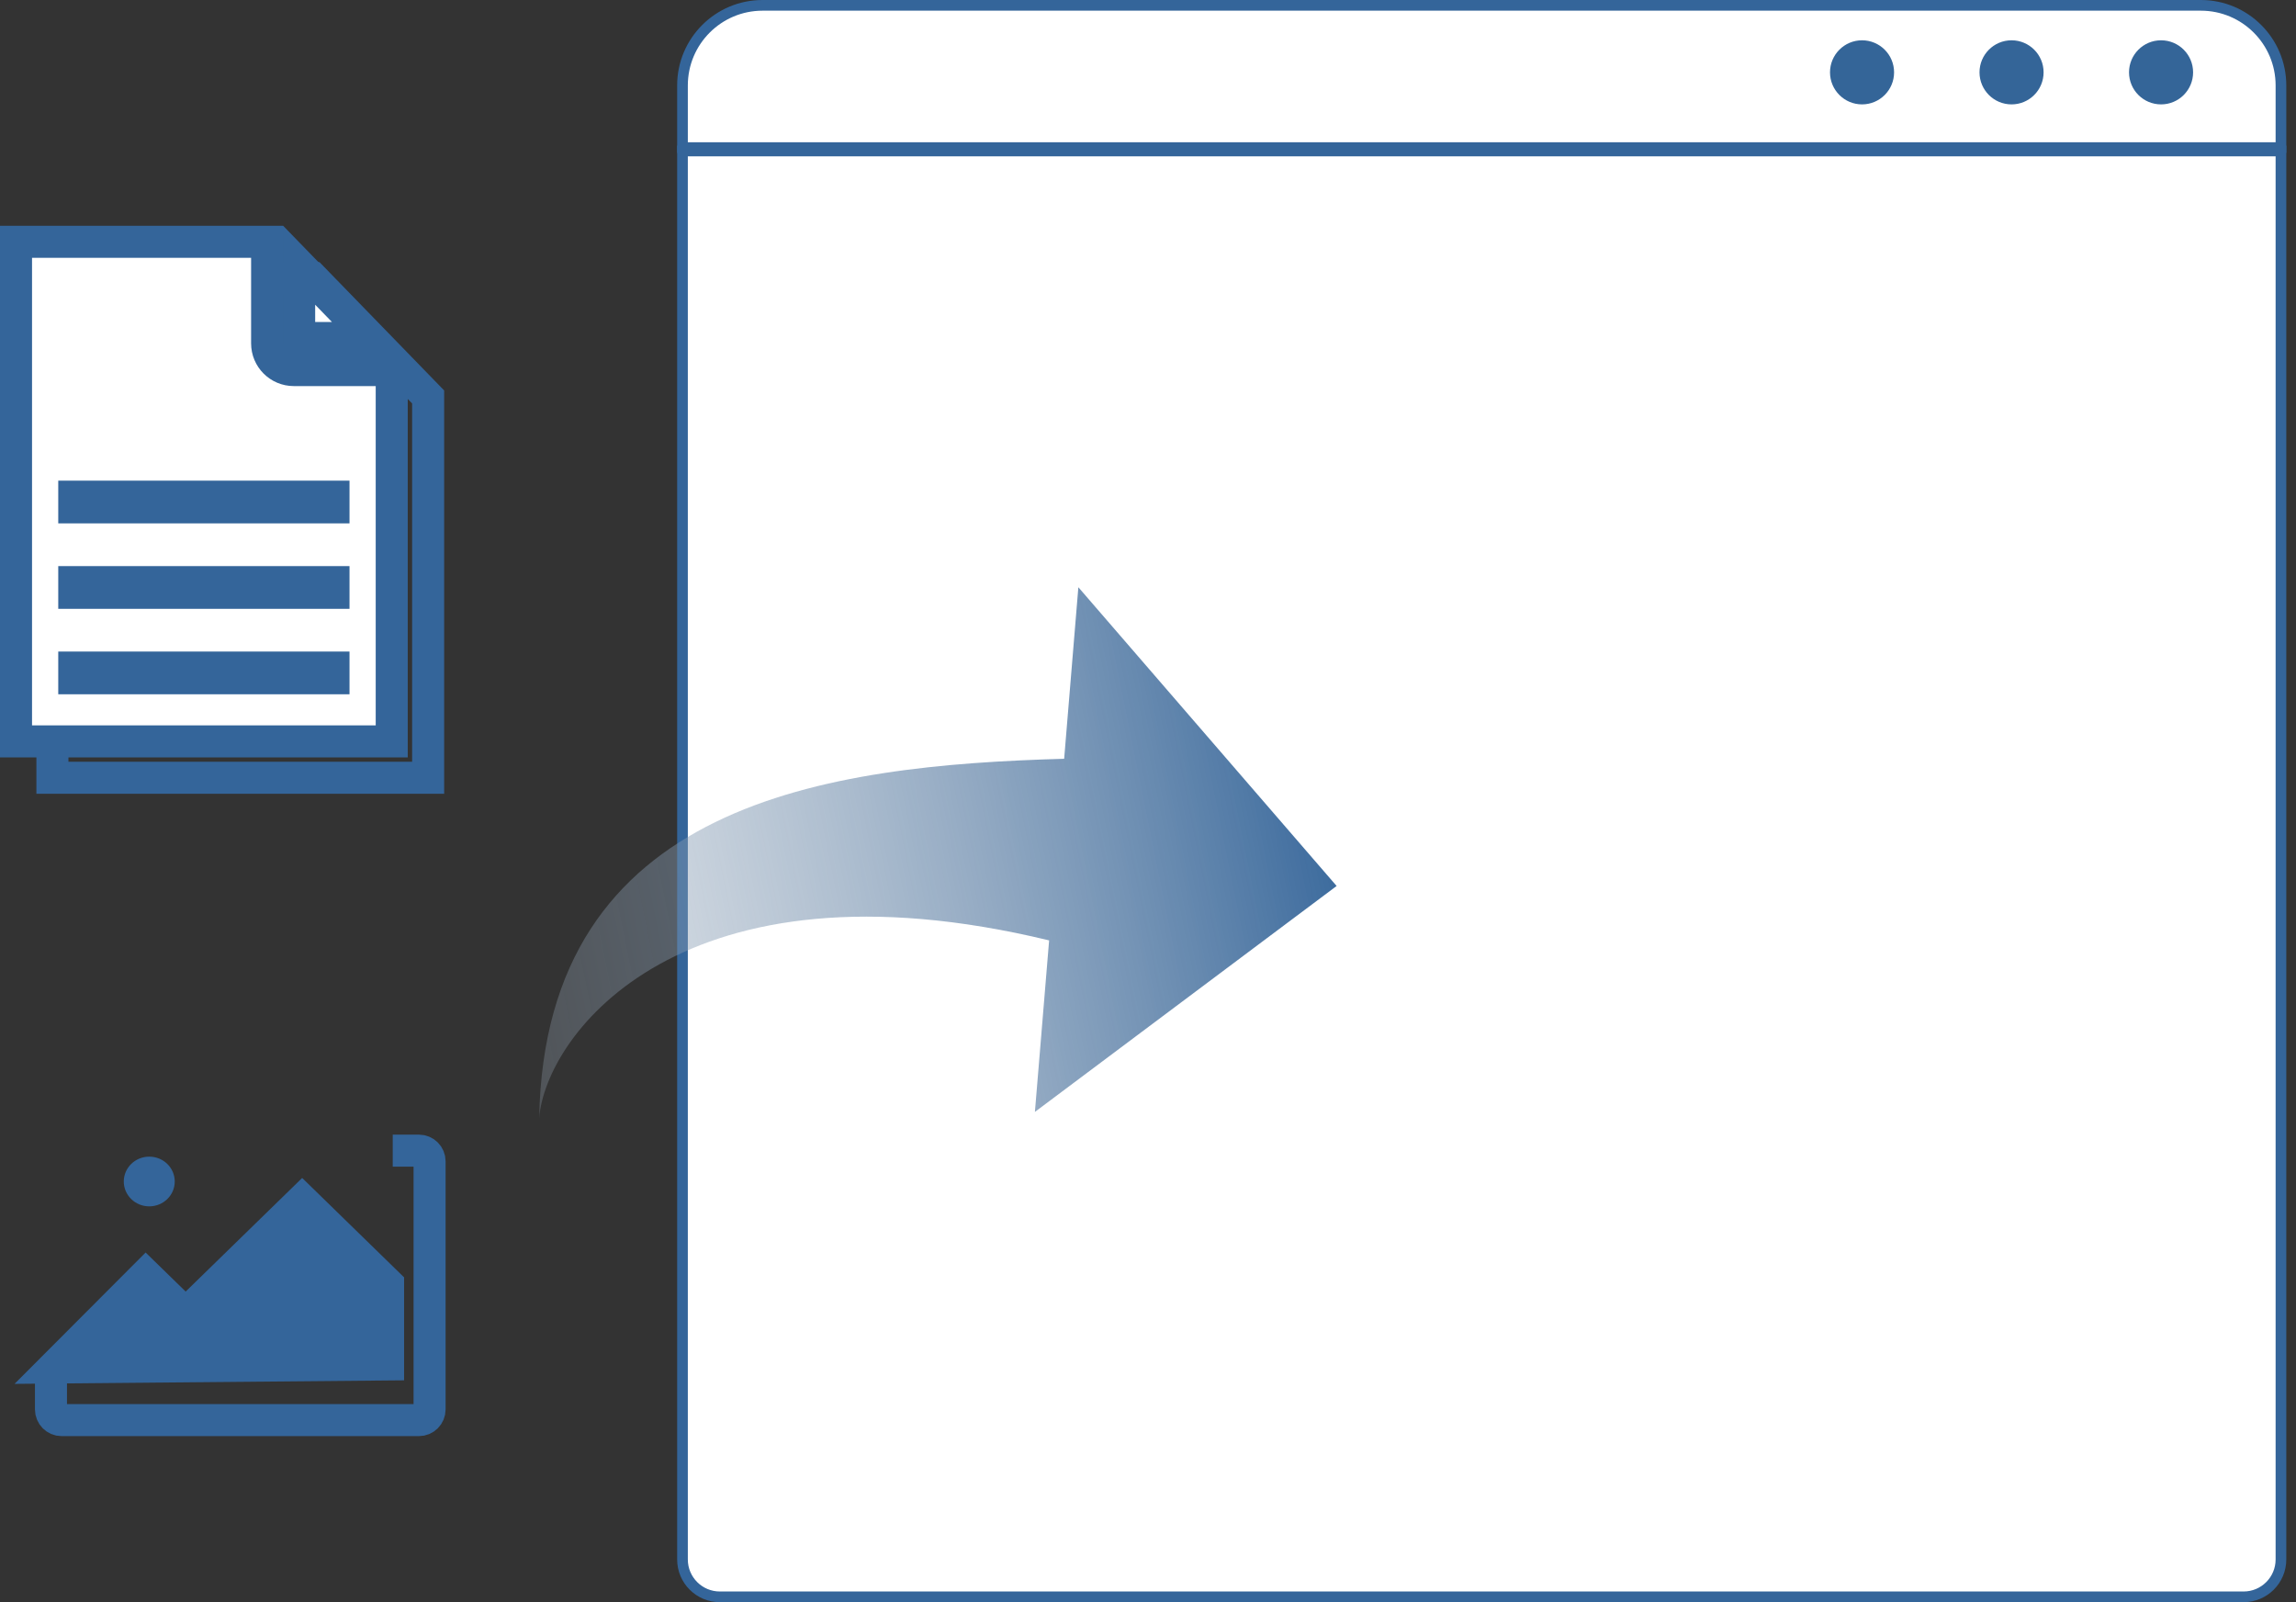 <svg width="215" height="150" viewBox="0 0 215 150" fill="none" xmlns="http://www.w3.org/2000/svg">
<rect x="0" y="0" width="215" height="150" fill="#333333" stroke="none"/>
<path d="M4.909 72.818V26.045H29.288L40.091 37.164V72.818H4.909Z" stroke="#34659A" stroke-width="3"/>
<path d="M25.013 22.636V32.147C25.013 33.527 26.132 34.647 27.513 34.647H36.682V69.409H1.5V22.636H25.013ZM28.013 24.833L34.633 31.647H28.013V24.833Z" fill="white" stroke="#34659A" stroke-width="3"/>
<rect width="27.273" height="20" transform="translate(5.455 45)" fill="white"/>
<rect x="5.455" y="45" width="27.273" height="4" fill="#34659A"/>
<rect x="5.455" y="53" width="27.273" height="4" fill="#34659A"/>
<rect x="5.455" y="61" width="27.273" height="4" fill="#34659A"/>
<path d="M13.636 117.264L1.364 129.562L37.841 129.23L37.841 119.591L28.295 110.284L17.386 120.92L13.636 117.264Z" fill="#34659A"/>
<mask id="path-7-inside-1_6_55" fill="white">
<rect y="103.636" width="38.182" height="26.591" rx="2"/>
</mask>
<rect y="103.636" width="38.182" height="26.591" rx="2" stroke="#34659A" stroke-width="6" mask="url(#path-7-inside-1_6_55)"/>
<ellipse cx="13.977" cy="110.616" rx="2.386" ry="2.327" fill="#34659A"/>
<path d="M36.776 107.727H39.227C39.78 107.727 40.227 108.175 40.227 108.727V131.955C40.227 132.507 39.78 132.955 39.227 132.955H5.773C5.22 132.955 4.773 132.507 4.773 131.955V128.906" stroke="#34659A" stroke-width="3"/>
<path d="M63.909 14.136H213.591V146C213.591 147.933 212.024 149.5 210.091 149.5H67.409C65.476 149.5 63.909 147.933 63.909 146V14.136Z" fill="white" stroke="#34659A"/>
<path d="M71.409 0.5H206.091C210.233 0.5 213.591 3.858 213.591 8V13.818H63.909V8C63.909 3.858 67.267 0.5 71.409 0.5Z" fill="white" stroke="#34659A"/>
<circle cx="174.364" cy="6.773" r="3" fill="#346598"/>
<circle cx="188.364" cy="6.773" r="3" fill="#346598"/>
<circle cx="202.364" cy="6.773" r="3" fill="#346598"/>
<path d="M99.649 71.039C77.514 71.66 51.051 75.029 50.489 104.656C51.141 96.784 63.909 79.743 98.241 88.042L96.91 104.1L125.163 82.948L100.979 54.98L99.649 71.039Z" fill="url(#paint0_linear_6_55)"/>
<defs>
<linearGradient id="paint0_linear_6_55" x1="128.995" y1="86.51" x2="18.918" y2="108.745" gradientUnits="userSpaceOnUse">
<stop stop-color="#34659A"/>
<stop offset="1" stop-color="#C4C4C4" stop-opacity="0"/>
</linearGradient>
</defs>
</svg>
